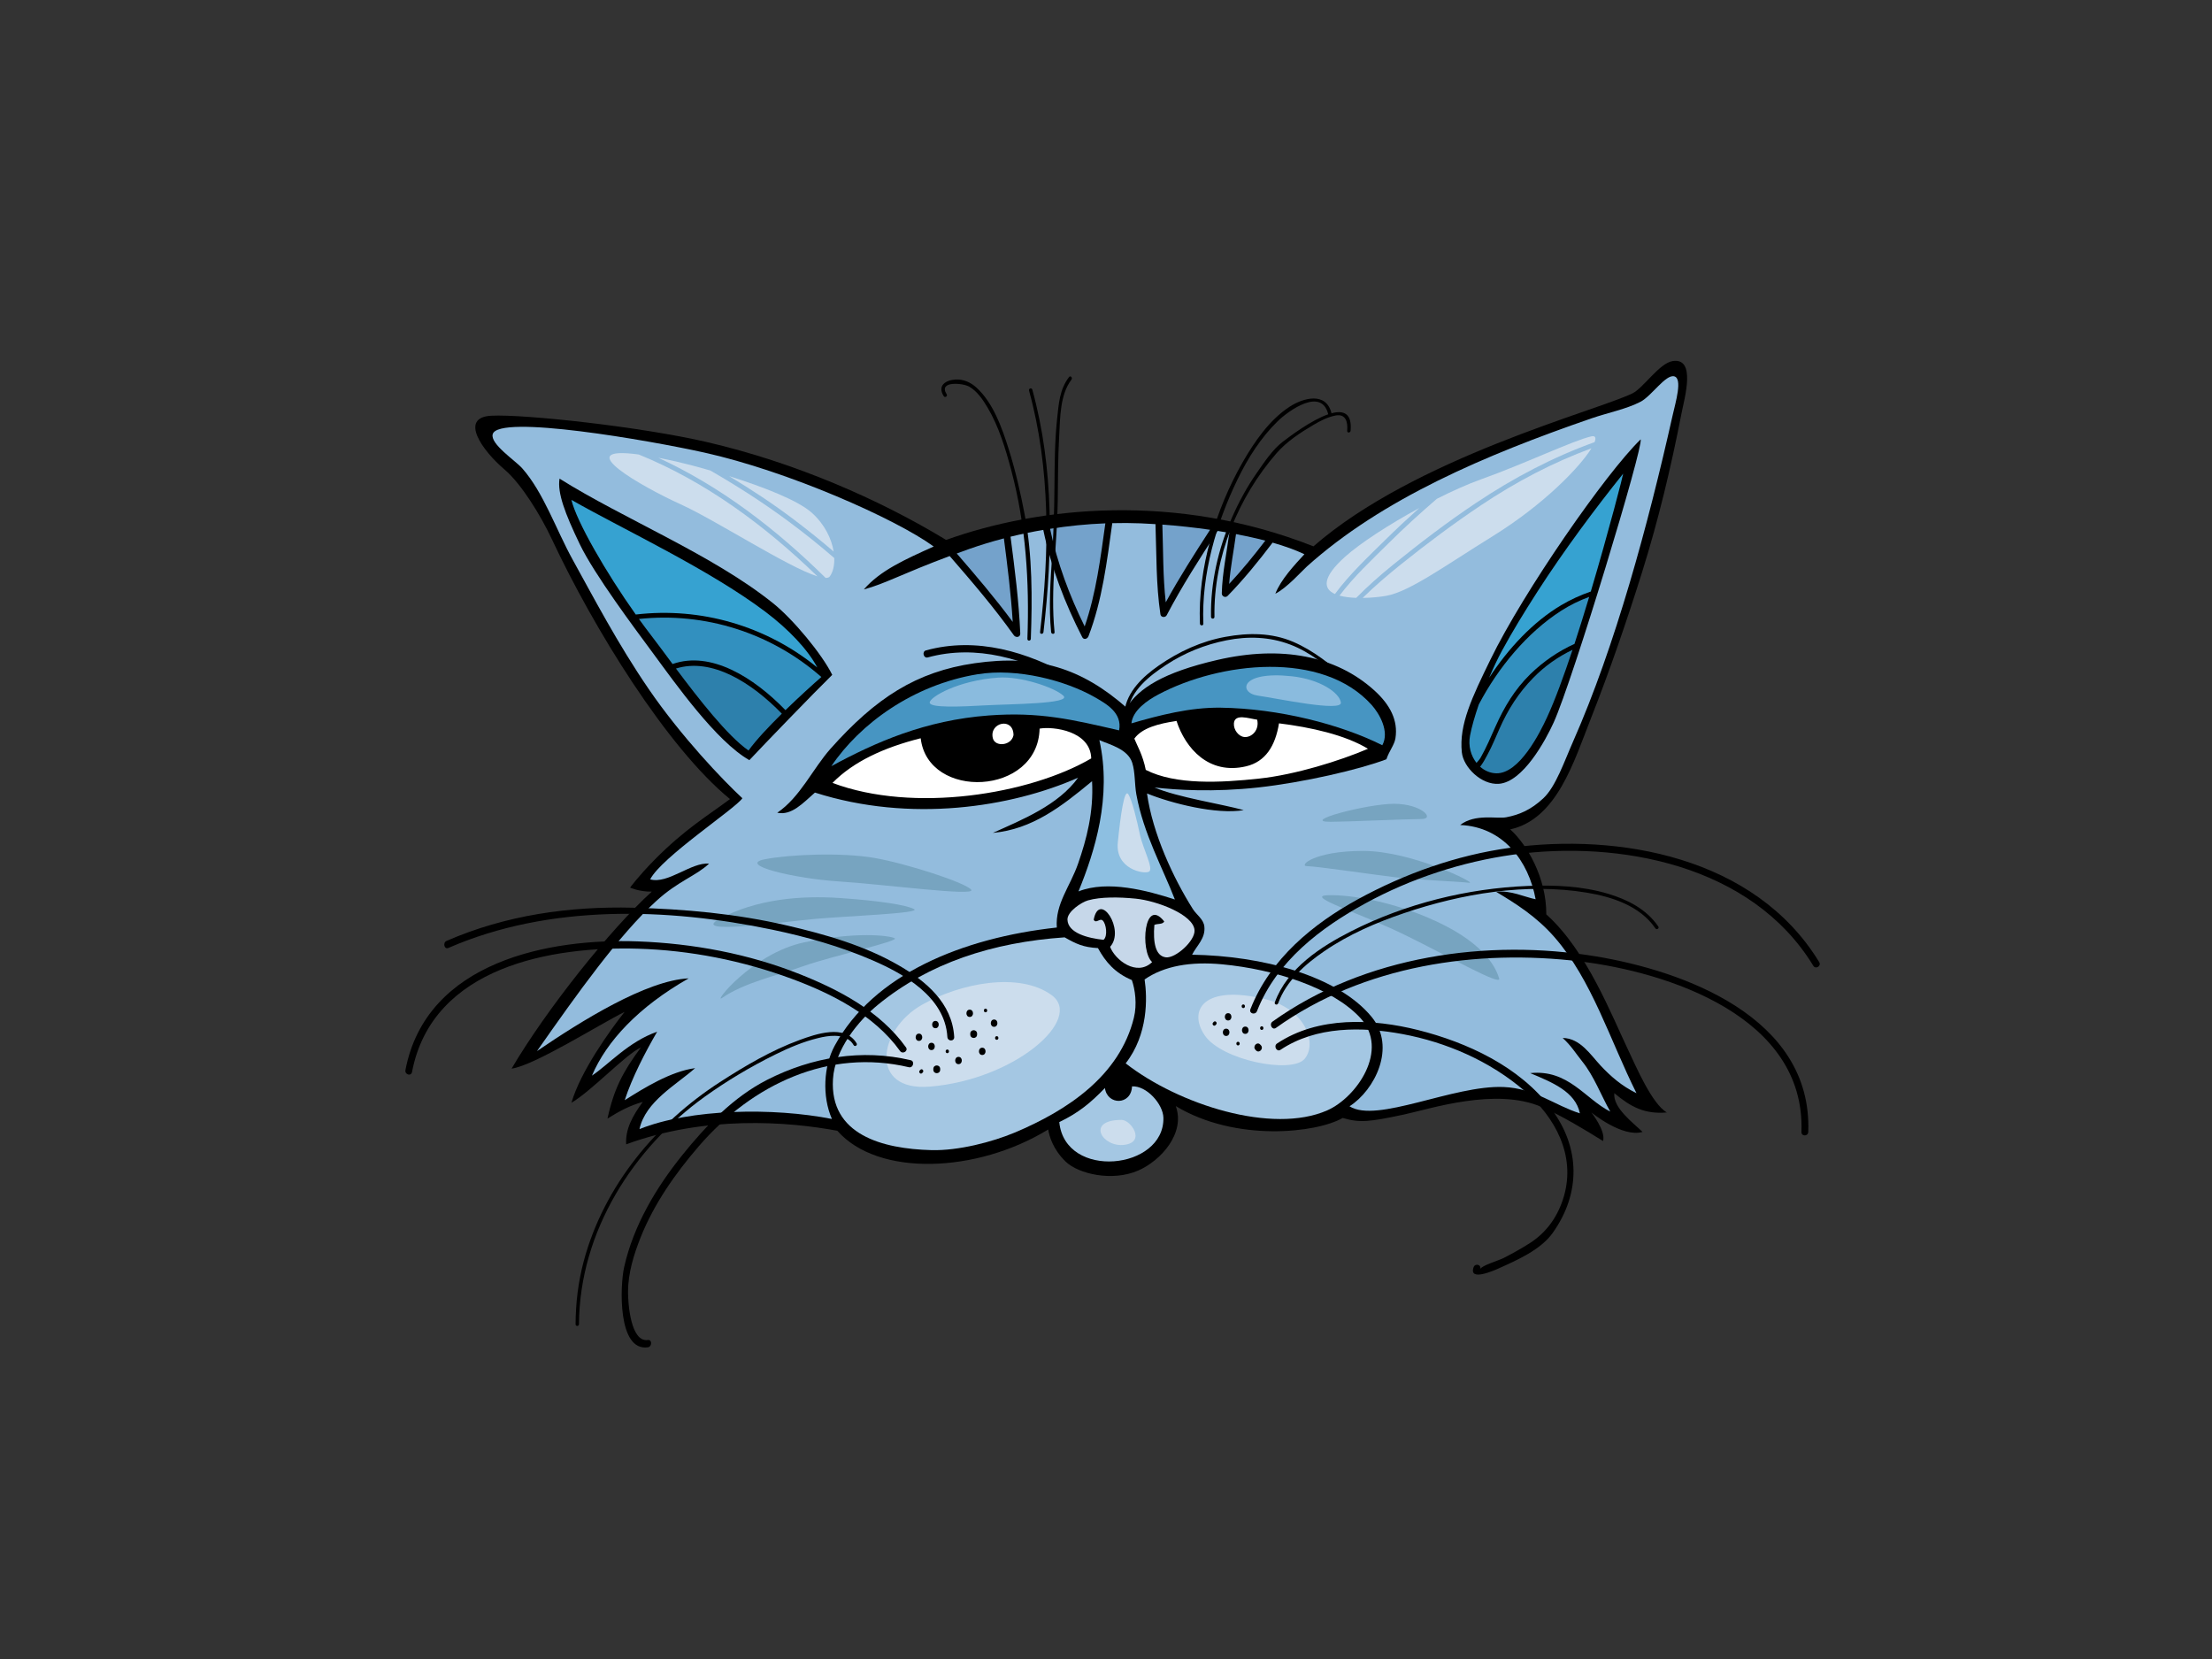 <?xml version="1.0" encoding="utf-8"?>
<!-- Generator: Adobe Illustrator 17.0.0, SVG Export Plug-In . SVG Version: 6.00 Build 0)  -->
<!DOCTYPE svg PUBLIC "-//W3C//DTD SVG 1.1//EN" "http://www.w3.org/Graphics/SVG/1.1/DTD/svg11.dtd">
<svg version="1.1" id="Layer_1" xmlns="http://www.w3.org/2000/svg" xmlns:xlink="http://www.w3.org/1999/xlink" x="0px" y="0px"
	 width="800px" height="600px" viewBox="0 0 800 600" enable-background="new 0 0 800 600" xml:space="preserve">
<rect x="0" y="0" width="800" height="600" fill="#333333" stroke="none"/>
<g>
	<path fill-rule="evenodd" clip-rule="evenodd" d="M231.79,378.828c-6.447,8.682-9.802,15.059-12.077,25.725
		c4.227-2.662,8.155-4.763,12.751-6.025c-3.761,5.153-6.327,9.889-5.999,15.334c28.579-10.483,58.407-8.275,76.374-4.902
		c14.678,16.696,50.35,15.392,76.26-0.464c0.355,2.295,1.673,7.11,6.292,11.597c4.614,4.484,16.861,7.336,26.264,3.245
		c8.246-3.602,17.119-13.513,13.577-23.304c21.664,13.055,50.826,9.76,60.369,4.291c6.161,1.796,9.546,1.451,22.152-1.243
		c9.483-2.027,33.26-9.939,49.865-2.699c7.246,3.154,15.415,8.093,22.143,12.285c1.079-3.647-4.219-10.335-4.219-10.335
		s11.209,9.211,18.498,7.039c-3.356-3.289-10.756-8.685-10.199-14.014c6.003,5.025,11.006,7.663,18.99,6.975
		c-5.429-3.146-11.229-16.828-13.935-22.5c-6.016-12.575-15.024-36.046-29.658-49.133c0.059-13.256-6.938-25.239-13.053-30.74
		c16.901-3.737,23.005-24.441,29.356-40.573c6.682-16.923,13-35.386,18.387-52.605c5.882-18.793,10.389-37.655,14.227-57.361
		c1.092-5.555,5.321-20.119-3.182-18.839c-4.868,0.744-10.658,9.785-14.571,11.679c-13.187,6.403-78.729,23.359-115.378,55.33
		c-49.921-19.692-99.512-14.302-132.848-2.322c-24.405-14.822-54.916-28.029-86.299-35.34c-24.185-5.632-66.402-10.184-78.168-9.58
		c-11.765,0.593-3.354,12.575,4.766,19.464c6.099,5.167,13.167,16.769,17.09,25.149c15.127,32.347,41.749,75.466,64.442,94.037
		c-7.567,5.681-16.247,10.771-27.18,21.849c-6.061,6.151-8.959,10.181-8.959,10.181s3.356,1.499,7.856,1.439
		c-14.958,13.577-38.115,42.577-50.705,64.018c8.104-1.077,31.747-15.988,40.88-20.539c-5.34,6.756-15.961,21.563-19.237,32.896
		C214.129,394.404,226.351,381.284,231.79,378.828z"/>
	<path fill-rule="evenodd" clip-rule="evenodd" fill="#74A2CB" d="M366.269,224.93c-0.626-10.127-1.9-20.17-3.197-30.215
		c-4.319,1.133-8.507,2.405-12.503,3.812c-1.596,0.569-3.107,1.11-4.547,1.647C352.993,208.217,359.898,216.323,366.269,224.93z"/>
	<path fill-rule="evenodd" clip-rule="evenodd" fill="#74A2CB" d="M399.768,189.275c-6.774,0.262-13.474,0.95-19.996,1.977
		c2.599,12.342,7.004,24.127,12.517,35.307C396.432,214.548,398.008,201.892,399.768,189.275z"/>
	<path fill-rule="evenodd" clip-rule="evenodd" fill="#74A2CB" d="M437.638,191.6c-5.652-0.818-11.481-1.447-17.255-1.869
		c0.325,9.38,0.181,18.782,1.227,28.101C426.547,208.803,432.068,200.188,437.638,191.6z"/>
	<path fill-rule="evenodd" clip-rule="evenodd" fill="#93BCDD" d="M544.732,295.579c4.763-0.899,8.965-2.697,13.45-6.885
		c4.484-4.195,7.548-13.287,10.848-20.745c15.133-34.306,26.962-77.907,35.865-117.583c1.099-4.881,3.716-13.496,0.603-14.259
		c-3.12-0.772-8.188,7.122-12.164,9.189c-5.108,2.662-11.819,3.965-17.793,6.021c-38.223,13.185-75.711,29.123-102.889,53.563
		c-1.716,1.541-7.207,7.748-11.409,9.847c1.965-5.091,7-10.479,10.514-14.284c-3.211-1.537-7.122-2.94-11.507-4.194
		c-5.094,6.724-10.389,13.249-16.258,19.265c-0.754,0.776-2.145,0.245-2.113-0.946c0.184-7.39,1.775-14.562,2.719-21.849
		c-1.397-0.249-2.801-0.488-4.228-0.706c-6.449,9.946-12.882,19.909-18.419,30.489c-0.485,0.93-2.09,0.85-2.267-0.312
		c-1.614-10.81-1.394-21.722-1.791-32.631c-1.811-0.111-3.617-0.208-5.395-0.286c-3.415-0.137-6.826-0.15-10.228-0.061
		c-1.945,13.878-3.586,27.808-8.611,40.902c-0.376,0.979-1.699,1.42-2.263,0.308c-6.246-12.214-11.253-25.173-14.08-38.782
		c-4.029,0.696-7.99,1.515-11.842,2.464c1.515,11.623,3.014,23.249,3.522,34.993c0.059,1.455-1.637,1.623-2.315,0.669
		c-7.169-10.075-15.162-19.389-23.215-28.664c-17.321,6.453-23.282,9.992-31.052,12.078c5.947-6.838,14.632-10.732,25.277-15.524
		c-13.901-10.094-52.672-27.244-82.986-33.98c-19.806-4.397-74.471-13.933-76.508-6.654c-0.996,3.556,8.174,9.527,10.673,12.356
		c7.738,8.763,12.288,22.274,18.263,33.07c7.482,13.522,16.253,30.35,27.459,46.718c11.872,17.348,26.996,33.143,33.899,39.526
		c-2.491,3.759-29.286,21.349-33.342,29.345c6.408,1.822,14.85-6.289,21.291-5.687c-4.763,4.48-11.125,6.235-19.048,13.471
		c-13.452,12.276-28.434,33.247-43.185,54.326c16.007-10.908,39.541-25.575,54.86-26.31c-18.123,10.314-29.679,22.709-34.986,35.181
		c5.937-3.908,13.222-12.289,23.587-15.878c-4.2,7.187-9.127,16.682-11.727,24.759c6.971-4.401,16.653-10.423,25.459-11.591
		c-6.858,6.094-17.936,12.013-20.124,22.045c18.535-7.419,48.447-7.827,69.601-3.663c-3.62-8.221-2.996-19.148,0.978-26.448
		c14.065-25.866,46.209-39.056,80.354-42.79c-0.594-8.627,4.809-14.774,7.706-23.13c3.017-8.691,5.659-18.489,5.044-29.796
		c-11.04,9.16-21.667,17.41-35.878,18.701c10.549-4.748,23.655-10.004,30.835-19.966c-24.206,10.724-60.629,16.408-95.183,5.388
		c-4.385,3.84-8.435,8.376-13.632,7.294c8.294-5.61,12.85-15.926,19.264-23.146c16.317-18.337,31.012-27.884,52.13-30.929
		c22.745-3.276,38.709,1.813,54.923,16.042c4.519-7.045,13.289-12.7,32.814-17.225c23.255-5.391,43.049-1.488,56.879,11.075
		c5.6,5.099,8.585,10.734,7.574,17.239c-0.394,2.449-2.237,4.516-3.274,7.603c-9.805,3.736-30.081,8.4-46.326,10.193
		c-16.251,1.793-29.701,0.895-37.541,0.007c8.404,3.589,24.38,5.991,32.273,8.192c-9.861,1.686-26.181-2.44-34.985-6.028
		c2.021,14.498,9.533,30.671,16.605,41.837c1.27,2.016,3.884,3.644,4.143,6.331c0.43,4.287-2.755,6.814-4.442,10.149
		c25.16,0.406,52.601,7.503,64.942,22.503c8.995,10.934,1.122,26.481-8.007,32.322c9.874,6.27,37.544-7.728,55.744-6.975
		c11.331,0.477,18.439,6.666,27.575,9.519c-1.617-7.883-10.123-11.244-17.967-14.543c13.801-1.442,19.81,9.296,28.943,13.908
		c-3.415-6.099-5.892-12.849-10.077-18.063c-2.46-3.067-4.018-5.723-7.125-8.561c6.338,0.067,10.11,6.134,13.751,10.022
		c3.648,3.895,7.702,7.419,12.941,9.944c-9.677-19.349-16.074-40.853-29.655-56.418c-6.534-7.49-14.096-12.212-21.106-16.407
		c5.098-0.676,10.501,1.967,14.289,2.695c-2.529-13.754-11.675-26.198-27.289-26.854
		C533.471,294.19,541.324,296.223,544.732,295.579z"/>
	<path fill-rule="evenodd" clip-rule="evenodd" fill="#74A2CB" d="M444.54,211.188c4.629-4.965,8.926-10.241,13.076-15.66
		c-3.33-0.869-6.892-1.657-10.599-2.365C446.216,199.183,445.009,205.129,444.54,211.188z"/>
	<path fill-rule="evenodd" clip-rule="evenodd" d="M593.354,158.915c1.253,2.019-24.583,87.224-31.446,102.381
		c-2.887,6.377-11.104,21.608-19.872,22.184c-6.226,0.415-12.764-5.906-13.348-11.416c-1.046-10.024,3.713-19.909,10.389-33.585
		C550.978,214.04,580.6,171.309,593.354,158.915z"/>
	<path fill-rule="evenodd" clip-rule="evenodd" fill="#36A2D1" d="M564.595,218.888c3.474-2.065,7.059-3.681,10.737-4.956
		c6.616-22.207,11.826-42.623,11.708-42.623c-9.956,12.388-21.483,27.835-31.069,42.759c-4.845,7.564-8.88,14.133-12.741,21.236
		c-1.476,2.704-3.1,6.136-4.674,9.834C545.494,234.5,554.479,224.908,564.595,218.888z"/>
	<path fill-rule="evenodd" clip-rule="evenodd" fill="#3290BF" d="M564.553,220.925c-12.213,7.866-22.641,20.38-29.723,33.849
		c-1.407,4.072-2.555,8.009-3.172,11.279c-0.709,3.747,0.328,7.305,2.339,9.853c0.587-0.666,1.161-1.311,1.483-1.873
		c2.06-3.615,3.684-7.465,5.393-11.289c3.189-7.139,7-13.448,12.489-18.829c4.868-4.76,10.271-8.407,16.074-11.043
		c1.814-5.54,3.605-11.31,5.314-17.002C571.225,217.17,567.807,218.825,564.553,220.925z"/>
	<path fill-rule="evenodd" clip-rule="evenodd" fill="#2D80AC" d="M554.521,245.145c-5.295,5.413-9.133,11.42-12.242,18.478
		c-1.365,3.09-2.657,6.245-4.255,9.201c-0.725,1.372-1.466,2.762-2.368,4.015c-0.052,0.076-0.187,0.234-0.361,0.444
		c1.634,1.455,3.658,2.346,5.852,2.395c8.358,0.189,15.811-14.677,18.383-20.292c2.887-6.257,6.056-14.925,9.198-24.378
		C563.559,237.49,558.736,240.821,554.521,245.145z"/>
	<path fill-rule="evenodd" clip-rule="evenodd" d="M202.366,173.107c23.242,14.595,55.393,27.523,77.25,45.078
		c7.272,5.847,17.67,18.362,21.372,25.886c-6.725,6.596-24.935,25.452-29.977,30.852c-12.047-6.898-26.575-27.485-35.022-38.936
		c-6.198-8.408-21.012-28.142-26.331-39.224C204.33,185.684,201.526,178.194,202.366,173.107z"/>
	<path fill-rule="evenodd" clip-rule="evenodd" fill="#36A2D1" d="M295.583,241.401c-3.463-6.531-10.369-13.805-18.687-20.088
		c-20.411-15.396-51.059-29.627-70.235-40.521c1.835,7.755,12.475,26.236,23.273,41.461
		C253.473,219.474,277.139,226.376,295.583,241.401z"/>
	<path fill-rule="evenodd" clip-rule="evenodd" fill="#3290BF" d="M231.084,223.862c1.456,2.024,2.914,3.986,4.341,5.836
		c2.072,2.678,4.77,6.362,7.817,10.451c13.824-4.867,29.309,4.793,40.828,16.679c5.07-4.925,10.087-9.45,12.982-11.983
		C278.864,228.87,254.921,221.303,231.084,223.862z"/>
	<path fill-rule="evenodd" clip-rule="evenodd" fill="#2D80AC" d="M244.468,241.787c8.228,10.998,18.623,24.344,26.244,29.651
		c2.726-3.789,7.32-8.662,12.053-13.326C271.906,246.91,257.453,237.734,244.468,241.787z"/>
	<path fill-rule="evenodd" clip-rule="evenodd" fill="#4795C2" d="M499.932,269.529c-14.998-7.533-37.383-13.294-58.483-13.586
		c-11.117-0.153-22.241,2.767-32.255,5.663c0.492-4.702,5.661-8.269,9.781-10.457c22.202-11.781,59.257-16.071,77.102,3.805
		C498.833,258.032,502.642,264.518,499.932,269.529z"/>
	<path fill-rule="evenodd" clip-rule="evenodd" fill="#4795C2" d="M404.746,264.145c-16.906-3.898-28.748-6.769-47.146-5.389
		c-22.97,1.722-40.959,9.669-56.932,18.338c10.337-15.37,29.651-29.407,52.781-33.227c14.549-2.404,32.031,2.318,42.401,8.236
		C400.028,254.495,405.958,257.742,404.746,264.145z"/>
	<path fill-rule="evenodd" clip-rule="evenodd" fill="#FFFFFF" d="M454.67,260.278c0.889,3.757-1.988,6.496-4.622,6.274
		c-2.06-0.173-3.959-2.587-3.789-4.944C446.534,257.973,451.622,259.866,454.67,260.278z"/>
	<path fill-rule="evenodd" clip-rule="evenodd" fill="#FFFFFF" d="M425.5,260.72c3.195,9.849,11.632,19.659,25.21,16.418
		c6.925-1.657,10.517-7.281,11.855-15.531c11.527,1.42,24.003,4.208,32.177,9.207c-10.284,4.381-26.204,9.351-39.296,10.764
		c-14.024,1.522-30.258,2.365-41.062-3.135c-1.051-5.385-3.238-9.022-4.135-11.308C413.053,263.243,418.936,261.743,425.5,260.72z"
		/>
	<path fill-rule="evenodd" clip-rule="evenodd" fill="#FFFFFF" d="M366.547,265.882c-0.724,3.846-6.653,4.368-7.468,1.117
		C357.65,261.28,366.529,259.204,366.547,265.882z"/>
	<path fill-rule="evenodd" clip-rule="evenodd" fill="#FFFFFF" d="M394.659,274.287c-22.223,13.01-64.296,19.888-93.571,8.862
		c7.467-7.63,18.462-12.783,31.895-16.149c2.601,22.522,42.451,20.796,43.002-3.486
		C380.834,262.641,394.407,264.311,394.659,274.287z"/>
	<path fill-rule="evenodd" clip-rule="evenodd" fill="#8DBFE1" d="M424.91,325.314c-9.985-3.241-24.289-7.088-34.864-2.926
		c5.899-14.433,12.147-34.1,7.557-54.713c3.721,1.622,10.298,3.197,11.887,8.199c1.092,3.451,0.824,7.751,1.481,11.404
		C413.531,301.472,420.629,314.184,424.91,325.314z"/>
	<path fill-rule="evenodd" clip-rule="evenodd" fill="#C6D7E9" d="M417.493,334.506c1.083-0.538,3.08-0.098,3.559-1.268
		c-7.247-9.091-8.823,10.653-4.363,14.719c-5.583,5.343-13.43-0.772-15.205-5.529c5.574-6.084-3.881-20.42-5.931-9.818
		c0.808,1.622,2.234-0.701,3.261,0.313c1.248,1.137,1.899,5.655,0.294,6.975c-5.668-0.599-12.878-2.44-13.046-7.287
		c-0.095-2.932,5.086-6.322,7.419-6.979c4.613-1.306,11.174-1.229,17.198-0.631c7.795,0.766,20.963,5.81,21.343,11.412
		c0.266,3.832-6.886,10.255-10.379,9.817C417.87,345.765,416.971,340.844,417.493,334.506z"/>
	<path fill-rule="evenodd" clip-rule="evenodd" fill="#A4C7E3" d="M409.35,354.453c1.184,3.412,1.939,8.762,0.73,13.647
		c-5.148,20.91-23.921,33.482-43.251,41.575c-7.885,3.292-20.164,6.549-29.997,6.284c-17.63-0.472-36.807-5.496-35.575-25.672
		c0.654-10.821,9.283-21.204,16.311-26.941c18.439-15.058,41.416-22.547,67.472-24.34c4.2,2.388,6.718,3.586,12.047,3.888
		C399.886,347.983,403.25,351.878,409.35,354.453z"/>
	<path fill-rule="evenodd" clip-rule="evenodd" fill="#A4C7E3" d="M413.961,354.23c7.065-4.883,16.591-6.566,28.148-5.462
		c18.751,1.79,39.66,8.391,49.819,19.331c10.733,11.569-1.309,28.822-11.914,33.482c-19.876,8.749-53.788-2.095-72.898-17.001
		C415.298,374.039,414.951,360.868,413.961,354.23z"/>
	<path fill-rule="evenodd" clip-rule="evenodd" fill="#A4C7E3" d="M383.101,405.815c6.978-3.335,11.389-7.008,16.506-12.315
		c0.84,6.29,9.523,6.29,9.808-0.599c5.267-0.299,11.221,6.409,11.346,11.33C421.203,423.145,385.175,426.836,383.101,405.815z"/>
	<path fill-rule="evenodd" clip-rule="evenodd" fill="#CCDDED" d="M333.425,363.405c13.906-7.868,35.19-12.029,46.913-3.504
		c11.731,8.518-13.135,30.576-44.096,33.093C314.209,394.778,317.471,372.433,333.425,363.405z"/>
	<path fill-rule="evenodd" clip-rule="evenodd" fill="#CCDDED" d="M457.747,361.399c14.463,3.549,18.764,16.039,14.079,21.559
		c-4.697,5.516-30.029,0.504-36.127-8.523C429.598,365.403,435.23,355.878,457.747,361.399z"/>
	<path fill-rule="evenodd" clip-rule="evenodd" fill="#CCDDED" d="M405.672,405.022c3.285,0,8.915,8.025,0.936,9.029
		C398.634,415.049,392.54,405.022,405.672,405.022z"/>
	<path fill-rule="evenodd" clip-rule="evenodd" fill="#CCDDED" d="M412.243,301.73c1.095,5.272,5.155,12.536,3.282,13.531
		c-1.876,1.008-12.195-0.995-11.259-10.522c0.944-9.531,2.342-19.554,3.755-17.552C409.425,289.189,411.3,297.217,412.243,301.73z"
		/>
	<path fill-rule="evenodd" clip-rule="evenodd" fill="#CCDDED" d="M482.796,214.828c5.291-7.163,12.055-13.485,18.088-19.439
		c4.048-3.991,8.194-7.869,12.413-11.659c-10.927,5.944-21.47,12.776-26.935,17.719
		C477.901,209.097,478.679,212.994,482.796,214.828z"/>
	<path fill-rule="evenodd" clip-rule="evenodd" fill="#CCDDED" d="M575.506,157.821c-6.567,1.502-24.396,10.025-39.88,15.539
		c-4.717,1.689-10.268,4.164-15.972,7.042c-6.039,5.195-11.944,10.573-17.619,16.217c-5.829,5.793-12.387,11.903-17.589,18.796
		c1.762,0.487,3.874,0.733,6.046,0.813c4.163-4.241,8.637-8.168,13.223-11.893c9.71-7.875,19.705-15.492,30.042-22.406
		c13.62-9.096,27.903-16.629,42.953-22.026C577.333,158.283,576.979,157.483,575.506,157.821z"/>
	<path fill-rule="evenodd" clip-rule="evenodd" fill="#CCDDED" d="M535.718,182.673c-9.953,6.65-19.614,13.873-28.995,21.397
		c-4.783,3.843-9.487,7.837-13.889,12.178c3.261-0.036,6.416-0.384,8.545-0.763c8.45-1.507,21.729-11.205,38.472-21.564
		c18.442-11.414,31.521-24.97,35.717-31.789C561.63,167.26,548.328,174.242,535.718,182.673z"/>
	<path fill-rule="evenodd" clip-rule="evenodd" fill="#CCDDED" d="M287.316,188.047c4.808,3.639,9.552,7.449,14.187,11.424
		c-0.75-4.628-3.262-9.895-7.955-14.071c-5.016-4.468-17.661-9.37-29.847-13.197C271.798,177.072,279.699,182.281,287.316,188.047z"
		/>
	<path fill-rule="evenodd" clip-rule="evenodd" fill="#CCDDED" d="M298.606,209.017c0.708-0.003,1.232-0.169,1.509-0.554
		c1.137-1.57,1.699-3.92,1.61-6.639c-5.32-4.601-10.78-8.976-16.346-13.108c-9.176-6.809-18.704-12.917-28.5-18.56
		c-5.804-1.672-11.115-3.009-14.94-3.812c-1.365-0.291-2.65-0.547-3.864-0.782C260.464,175.842,280.531,191.183,298.606,209.017z"/>
	<path fill-rule="evenodd" clip-rule="evenodd" fill="#CCDDED" d="M231.031,164.379c-25.476-3.46,1.241,11.713,15.129,18.009
		c12.745,5.78,38.824,22.746,49.485,26.064C276.47,189.872,255.063,174.151,231.031,164.379z"/>
	<path fill-rule="evenodd" clip-rule="evenodd" fill="#8ABBDE" d="M361.106,245.063c7.971-0.547,20.174,3.518,23.455,6.525
		c3.284,3.009-19.237,3.009-28.146,3.509c-8.916,0.501-20.176,1.004-20.176-1.001C336.239,252.091,346.558,246.065,361.106,245.063z
		"/>
	<path fill-rule="evenodd" clip-rule="evenodd" fill="#8ABBDE" d="M467.129,244.574c10.363,1.099,17.36,6.013,17.825,9.522
		c0.466,3.507-22.989-1.507-30.025-2.508C447.896,250.587,448.365,242.563,467.129,244.574z"/>
	<path fill-rule="evenodd" clip-rule="evenodd" fill="#77A4C0" d="M531.404,319.276c2.985,0.353-20.637-11.533-38.469-11.533
		c-17.829,0-23.465,5.517-20.174,5.517c3.287,0,23.455,3.01,31.895,4.014C513.106,318.28,527.182,318.776,531.404,319.276z"/>
	<path fill-rule="evenodd" clip-rule="evenodd" fill="#77A4C0" d="M481.208,297.217c5.239,0,27.67-1.005,32.837-1.005
		c5.163,0,0-5.508-9.851-5.508C494.339,290.705,469.95,297.217,481.208,297.217z"/>
	<path fill-rule="evenodd" clip-rule="evenodd" fill="#77A4C0" d="M276.651,310.756c9.076-1.765,27.686-2.508,39.415-0.502
		c11.73,2.008,33.31,9.022,35.188,11.536c1.873,2.507-31.905-2.006-47.858-3.007C287.449,317.778,266.332,312.76,276.651,310.756z"
		/>
	<path fill-rule="evenodd" clip-rule="evenodd" fill="#77A4C0" d="M260.235,332.318c13.267-7.091,29.089-8.526,43.631-7.528
		c14.546,1.008,23.93,2.517,26.743,4.013c2.816,1.507-24.395,2.51-35.655,3.515C283.695,333.318,248.975,338.33,260.235,332.318z"/>
	<path fill-rule="evenodd" clip-rule="evenodd" fill="#77A4C0" d="M479.797,323.792c5.147-0.343,21.582,0.997,39.873,9.526
		c18.301,8.527,21.588,17.548,22.526,20.562c0.935,3.002-19.236-8.531-34.72-16.052
		C491.994,330.309,472.292,324.296,479.797,323.792z"/>
	<path fill-rule="evenodd" clip-rule="evenodd" fill="#77A4C0" d="M261.176,360.897c-3.633,2.514,10.794-16.039,29.556-20.06
		c18.763-4.01,30.965-2.507,32.84-1.503c1.879,1-22.987,6.525-32.84,10.026C280.877,352.876,269.159,355.383,261.176,360.897z"/>
	<path fill-rule="evenodd" clip-rule="evenodd" d="M387.819,244.977c-16.235-9.321-34.661-14.758-52.933-9.755
		c-1.542,0.421-0.887,2.967,0.657,2.541c17.622-4.821,35.394,0.515,51.026,9.496C387.977,248.067,389.224,245.788,387.819,244.977z"
		/>
	<path fill-rule="evenodd" clip-rule="evenodd" d="M487.211,245.65c-5.957-5.366-12.193-10.358-19.456-13.496
		c-7.856-3.373-16.264-3.344-24.485-1.844c-8.713,1.573-16.871,5.297-24.255,10.441c-5.513,3.859-11.463,9.254-12.365,16.644
		c-0.103,0.844,1.126,0.833,1.234,0c0.949-7.741,8.1-13.132,13.851-16.918c6.744-4.429,14.092-7.355,21.864-8.9
		c7.755-1.542,15.552-1.303,23.018,1.532c7.387,2.801,13.794,8.131,19.718,13.474C486.942,247.13,487.821,246.203,487.211,245.65z"
		/>
	<path fill-rule="evenodd" clip-rule="evenodd" d="M325.38,349.335c-12.583-7.362-26.919-11.414-40.852-14.648
		c-18.17-4.221-37.006-5.942-55.567-6.403c-23.01-0.573-46.067,2.675-67.46,12.009c-1.456,0.638-0.817,3.194,0.659,2.55
		c36.39-15.887,79.152-14.562,117.207-6.601c12.33,2.588,24.558,6.019,36.21,11.072c11.134,4.828,26.192,13.145,27.053,27.704
		c0.104,1.7,2.572,1.706,2.472,0C344.373,362.709,334.758,354.817,325.38,349.335z"/>
	<path fill-rule="evenodd" clip-rule="evenodd" d="M657.932,347.945c-23.228-38.104-72.562-46.756-111.956-41.307
		c-19.056,2.63-37.859,9.273-54.933,18.625c-16.025,8.78-31.682,21.501-38.813,39.726c-0.617,1.573,1.775,2.245,2.375,0.701
		c7.128-18.205,23.245-30.237,39.135-38.94c16.566-9.074,35.08-15.092,53.536-17.652c38.013-5.253,86.166,3.499,108.528,40.18
		C656.669,350.696,658.811,349.371,657.932,347.945z"/>
	<path fill-rule="evenodd" clip-rule="evenodd" d="M577.294,345.907c-39.148-6.503-83.686-0.313-117.087,23.577
		c-1.322,0.941-0.076,3.225,1.247,2.276c31.751-22.702,72.746-28.579,110.083-24.038c31.118,3.782,81.501,19.706,79.979,61.633
		c-0.062,1.706,2.404,1.7,2.47,0C655.501,367.698,608.477,351.09,577.294,345.907z"/>
	<path fill-rule="evenodd" clip-rule="evenodd" d="M327.638,378.758c-9.399-13.094-24.18-20.781-38.325-26.416
		c-18.654-7.433-38.74-11.134-58.602-11.874c-31.611-1.179-76.525,7.01-84.075,46.527c-0.318,1.664,2.061,2.373,2.382,0.701
		c7.347-38.44,51.175-45.493,81.692-44.585c18.901,0.556,37.846,4.297,55.703,10.915c14.189,5.259,29.718,13,39.09,26.064
		C326.456,381.422,328.609,380.116,327.638,378.758z"/>
	<path fill-rule="evenodd" clip-rule="evenodd" d="M329.366,383.438c-17.59-4.165-35.742-1.156-51.91,7.094
		c-12.077,6.154-22.052,16.476-30.68,27.207c-9.404,11.688-17.665,25.412-21.047,40.547c-1.517,6.769-2.382,30.558,8.591,28.985
		c1.543-0.226,1.566-2.868,0-2.64c-6.252,0.892-7.207-13.293-7.186-17.517c0.03-6.704,2.09-13.382,4.518-19.495
		c4.879-12.282,12.651-23.291,21.057-33.04c19.437-22.56,47.087-35.431,76.002-28.601
		C330.268,386.345,330.924,383.801,329.366,383.438z"/>
	<path fill-rule="evenodd" clip-rule="evenodd" d="M561.115,401.121c-11.504-15.456-30.704-24.172-48.215-28.582
		c-16.435-4.14-36.179-5.051-51.046,4.863c-1.348,0.904-0.102,3.18,1.25,2.279c12.954-8.626,29.51-8.394,44.055-5.706
		c15.867,2.935,31.711,9.764,44.289,20.622c10.812,9.324,18.537,23.05,14.145,38.109c-2.086,7.175-6.223,12.953-12.154,16.79
		c-3.09,1.995-6.305,3.76-9.552,5.44c-1.942,0.998-8.093,2.752-8.555,4.075c0.571-1.603-1.817-2.282-2.378-0.705
		c-1.929,5.408,7.797,0.998,9.024,0.451c6.482-2.929,15.214-6.679,19.6-12.885C571.74,431.544,571.573,415.168,561.115,401.121z"/>
	<path fill-rule="evenodd" clip-rule="evenodd" d="M309.805,377.329c-4.229-7.059-14.86-3.306-20.638-1.192
		c-10.146,3.714-19.739,9.366-28.891,15.283c-22.666,14.684-41.802,37.148-49.18,64.774c-1.966,7.373-2.89,15.046-2.933,22.711
		c-0.008,0.854,1.232,0.851,1.234,0c0.194-33.717,19.868-63.853,45.423-82.219c8.076-5.796,16.674-10.915,25.494-15.27
		c5.009-2.478,10.196-4.679,15.591-5.987c3.671-0.892,8.659-1.667,11.786,1.197c0.42,0.389,0.751,0.869,1.046,1.369
		C309.166,378.713,310.234,378.047,309.805,377.329z"/>
	<path fill-rule="evenodd" clip-rule="evenodd" d="M599.741,335.073c-4.327-6.334-11.199-9.74-18.088-11.809
		c-9.375-2.82-19.371-3.232-29.045-2.852c-21.864,0.869-44.269,6.392-64.043,16.437c-10.645,5.409-23.035,13.304-27.509,25.674
		c-0.282,0.795,0.909,1.136,1.194,0.353c2.969-8.211,9.874-14.182,16.595-18.797c8.916-6.131,18.915-10.435,28.982-13.844
		c20.876-7.065,44.239-11.004,66.057-7.396c8.952,1.484,19.19,4.689,24.796,12.903C599.148,336.421,600.214,335.762,599.741,335.073
		z"/>
	<path fill-rule="evenodd" clip-rule="evenodd" d="M336.883,377.132c-1.592,0-1.592,2.646,0,2.646
		C338.48,379.778,338.48,377.132,336.883,377.132z"/>
	<path fill-rule="evenodd" clip-rule="evenodd" d="M332.351,373.82c-1.592,0-1.592,2.643,0,2.643
		C333.948,376.463,333.948,373.82,332.351,373.82z"/>
	<path fill-rule="evenodd" clip-rule="evenodd" d="M338.315,369.233c-1.59,0-1.59,2.639,0,2.639
		C339.908,371.872,339.908,369.233,338.315,369.233z"/>
	<path fill-rule="evenodd" clip-rule="evenodd" d="M346.658,382.231c-1.597,0-1.597,2.639,0,2.639
		C348.254,384.87,348.254,382.231,346.658,382.231z"/>
	<path fill-rule="evenodd" clip-rule="evenodd" d="M337.552,386.609v0.25c0,1.7,2.477,1.7,2.477,0v-0.25
		C340.029,384.902,337.552,384.902,337.552,386.609z"/>
	<path fill-rule="evenodd" clip-rule="evenodd" d="M350.909,373.865v0.254c0,1.703,2.469,1.703,2.469,0v-0.254
		C353.378,372.163,350.909,372.163,350.909,373.865z"/>
	<path fill-rule="evenodd" clip-rule="evenodd" d="M350.71,365.158c-1.59,0-1.59,2.64,0,2.64
		C352.306,367.798,352.306,365.158,350.71,365.158z"/>
	<path fill-rule="evenodd" clip-rule="evenodd" d="M359.529,368.722c-1.589,0-1.589,2.642,0,2.642
		C361.128,371.364,361.128,368.722,359.529,368.722z"/>
	<path fill-rule="evenodd" clip-rule="evenodd" d="M355.24,378.916c-1.59,0-1.59,2.638,0,2.638
		C356.838,381.554,356.838,378.916,355.24,378.916z"/>
	<path fill-rule="evenodd" clip-rule="evenodd" d="M444.169,366.429c-1.588,0-1.588,2.637,0,2.637
		C445.763,369.066,445.763,366.429,444.169,366.429z"/>
	<path fill-rule="evenodd" clip-rule="evenodd" d="M450.369,371.274c-1.591,0-1.591,2.637,0,2.637
		C451.97,373.91,451.97,371.274,450.369,371.274z"/>
	<path fill-rule="evenodd" clip-rule="evenodd" d="M443.454,372.034c-1.598,0-1.598,2.637,0,2.637
		C445.051,374.671,445.051,372.034,443.454,372.034z"/>
	<path fill-rule="evenodd" clip-rule="evenodd" d="M456.015,378.03c-0.079-0.084-0.167-0.175-0.24-0.254
		c-1.125-1.213-2.867,0.656-1.745,1.863c0.076,0.084,0.158,0.171,0.233,0.255C455.395,381.101,457.143,379.24,456.015,378.03z"/>
	<path fill-rule="evenodd" clip-rule="evenodd" d="M456.333,371.165c-0.797,0-0.797,1.323,0,1.323S457.13,371.165,456.333,371.165z"
		/>
	<path fill-rule="evenodd" clip-rule="evenodd" d="M447.748,376.772c-0.797,0-0.797,1.323,0,1.323
		C448.552,378.094,448.552,376.772,447.748,376.772z"/>
	<path fill-rule="evenodd" clip-rule="evenodd" d="M438.966,369.578c-0.079,0.084-0.158,0.17-0.24,0.254
		c-0.561,0.599,0.308,1.532,0.869,0.934c0.089-0.085,0.164-0.172,0.246-0.262C440.4,369.909,439.527,368.972,438.966,369.578z"/>
	<path fill-rule="evenodd" clip-rule="evenodd" d="M449.66,363.266c-0.797,0-0.797,1.324,0,1.324
		C450.448,364.589,450.448,363.266,449.66,363.266z"/>
	<path fill-rule="evenodd" clip-rule="evenodd" d="M342.606,379.571c-0.797,0-0.797,1.329,0,1.329
		C343.404,380.901,343.404,379.571,342.606,379.571z"/>
	<path fill-rule="evenodd" clip-rule="evenodd" d="M360.485,374.741c-0.798,0-0.798,1.316,0,1.316
		C361.288,376.057,361.288,374.741,360.485,374.741z"/>
	<path fill-rule="evenodd" clip-rule="evenodd" d="M356.43,364.798c-0.793,0-0.793,1.319,0,1.319
		C357.23,366.118,357.23,364.798,356.43,364.798z"/>
	<path fill-rule="evenodd" clip-rule="evenodd" d="M332.873,386.91l-0.24,0.249c-0.564,0.602,0.31,1.535,0.875,0.937l0.239-0.255
		C334.308,387.237,333.436,386.299,332.873,386.91z"/>
	<path fill-rule="evenodd" clip-rule="evenodd" d="M481.556,149.462c-1.939-7.897-10.251-5.56-15.165-2.358
		c-7.184,4.683-12.643,12.519-16.963,20.06c-9.694,16.9-16.284,38.406-15.457,58.381c0.036,0.841,1.283,0.846,1.24,0
		c-0.741-17.893,4.724-36.439,12.364-52.169c3.759-7.748,8.457-15.138,14.522-21.039c3.999-3.874,15.861-12.408,18.272-2.509
		c-6.177,2.132-14.011,8.077-16.474,9.961c-3.69,2.831-6.679,7.397-9.369,11.247c-3.549,5.079-6.522,10.585-9.041,16.313
		c-4.901,11.128-7.722,23.421-7.505,35.748c0.026,0.849,1.256,0.849,1.247,0c-0.394-21.74,8.67-43.331,22.382-59.109
		c3.756-4.334,8.696-7.536,13.505-10.375c2.467-1.459,5.088-2.788,7.883-3.338c3.622-0.708,4.533,2.19,4.228,5.511
		c-0.085,0.845,1.152,0.837,1.23,0C489.045,149.416,485.85,148.306,481.556,149.462z"/>
	<path fill-rule="evenodd" clip-rule="evenodd" d="M370.657,186.463c-1.539-8.156-3.391-16.254-5.88-24.144
		c-2.454-7.783-5.604-16.634-11.607-22.119c-2.136-1.958-4.763-3.11-7.591-2.941c-3.53,0.21-6.701,2.172-4.267,6.009
		c0.445,0.698,1.515,0.038,1.065-0.67c-3.178-4.992,5.957-4.066,8.188-2.75c2.856,1.665,4.927,4.71,6.626,7.587
		c4.056,6.846,6.453,14.825,8.52,22.551c5.325,19.926,6.621,40.386,5.861,61.059c-0.031,0.857,1.203,0.847,1.242,0
		C373.346,216.384,373.384,200.91,370.657,186.463z"/>
	<path fill-rule="evenodd" clip-rule="evenodd" d="M373.356,140.923c-0.218-0.816-1.415-0.465-1.188,0.351
		c7.803,28.457,7.359,58.15,3.989,87.33c-0.101,0.84,1.135,0.83,1.23,0C380.772,199.311,381.196,169.488,373.356,140.923z"/>
	<path fill-rule="evenodd" clip-rule="evenodd" d="M386.639,136.35c-3.438,4.531-3.719,9.548-4.319,15.137
		c-0.886,8.244-0.893,16.577-0.966,24.861c-0.063,8.34-0.328,16.632-0.859,24.948c-0.577,9.106-1.252,18.195-0.339,27.307
		c0.089,0.837,1.329,0.843,1.241,0c-1.583-15.65,0.955-31.552,1.147-47.238c0.1-7.925,0.074-15.844,0.521-23.758
		c0.384-6.755,0.278-14.83,4.449-20.322C388.007,136.628,387.139,135.687,386.639,136.35z"/>
</g>
</svg>
